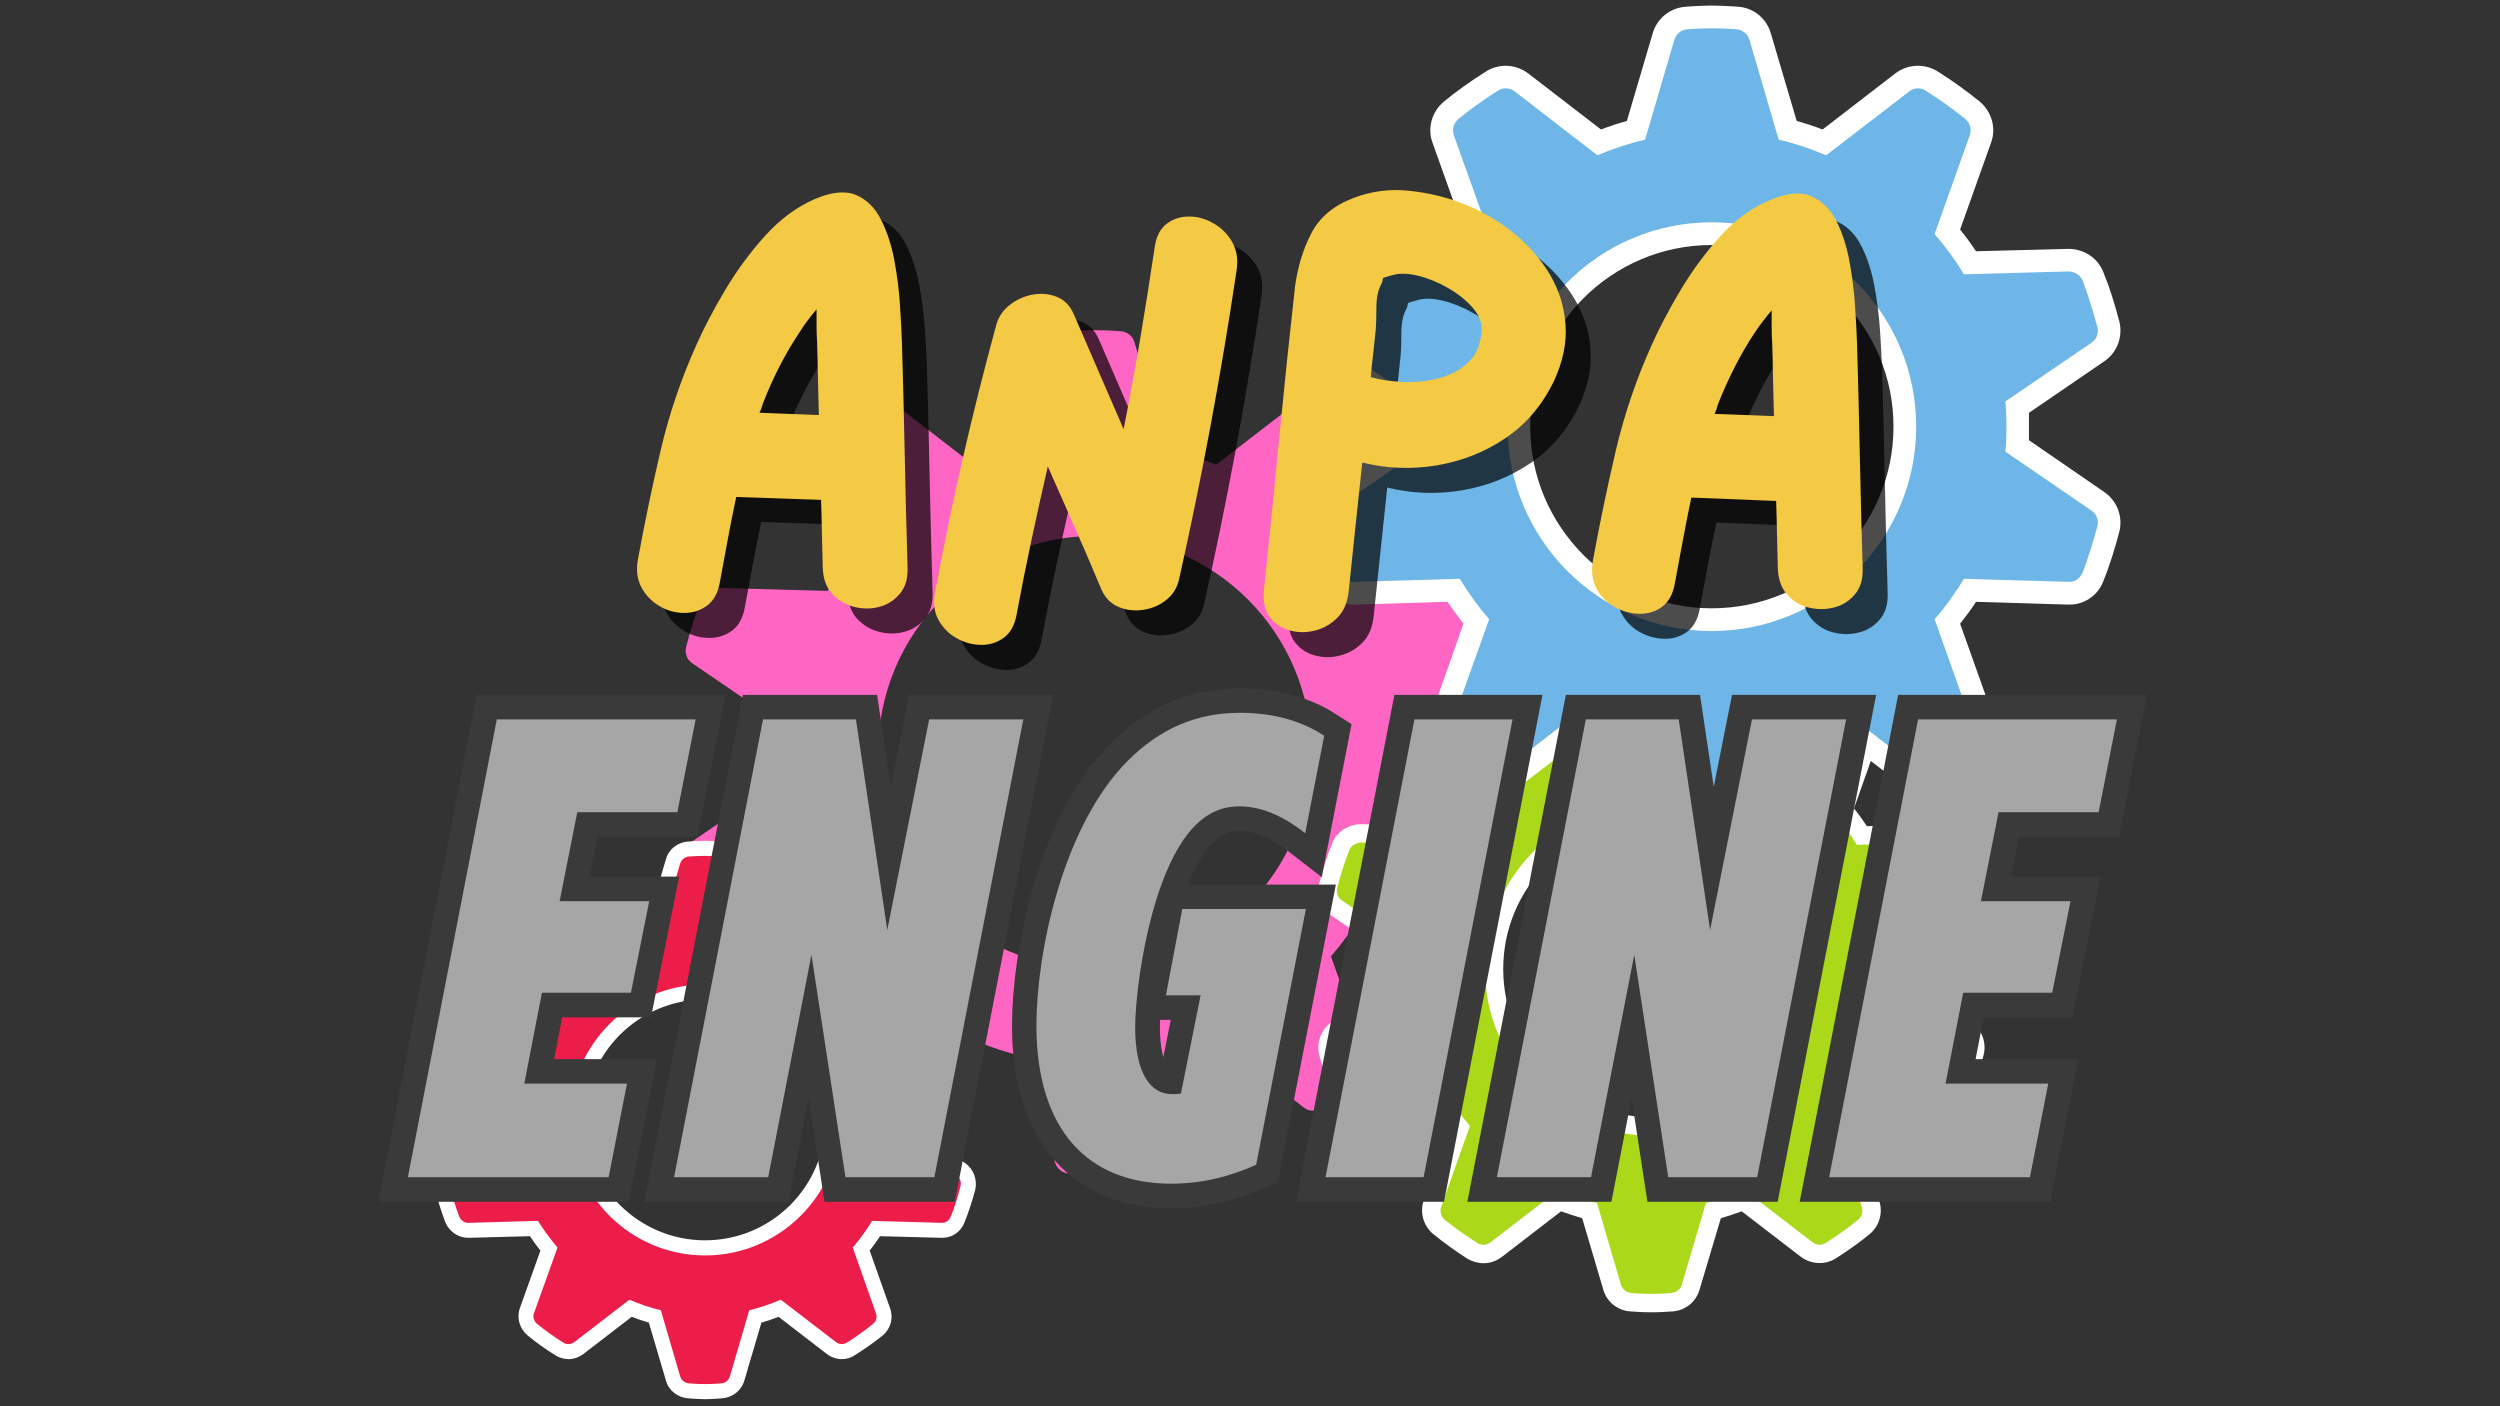 <svg xmlns="http://www.w3.org/2000/svg" xmlns:xlink="http://www.w3.org/1999/xlink" width="800" zoomAndPan="magnify" viewBox="0 0 600 337.5" height="450" preserveAspectRatio="xMidYMid meet" version="1.0"><rect x="0" y="0" width="600" height="337.5" fill="#333333" stroke="none"/><defs><g/><clipPath id="18295903a9"><path d="M 312 1.316 L 508.898 1.316 L 508.898 204 L 312 204 Z M 312 1.316 " clip-rule="nonzero"/></clipPath><clipPath id="dfc281c345"><path d="M 104.219 201 L 234.801 201 L 234.801 335.805 L 104.219 335.805 Z M 104.219 201 " clip-rule="nonzero"/></clipPath><clipPath id="0e12d095c2"><path d="M 31 104 L 575 104 L 575 337 L 31 337 Z M 31 104 " clip-rule="nonzero"/></clipPath></defs><path fill="#ff66c4" d="M 262.73 232.539 C 234.059 232.539 210.766 209.215 210.766 180.543 C 210.766 151.898 234.059 128.621 262.73 128.621 C 291.387 128.621 314.711 151.898 314.711 180.543 C 314.711 209.215 291.387 232.539 262.73 232.539 Z M 337.402 186.941 C 337.59 184.84 337.68 182.723 337.68 180.543 C 337.68 178.422 337.59 176.305 337.402 174.172 L 359.32 159.164 C 360.59 158.344 361.145 156.723 360.773 155.238 C 359.676 150.988 358.395 147.109 356.988 143.414 C 356.43 141.945 355.117 141.172 353.508 141.078 L 326.859 141.82 C 324.668 138.281 322.207 134.836 319.426 131.605 L 328.359 106.363 C 328.824 104.957 328.453 103.332 327.215 102.328 C 324.34 99.98 321.203 97.676 317.141 95.109 C 315.855 94.246 314.172 94.352 312.934 95.297 L 291.852 111.543 C 287.832 109.84 283.766 108.496 279.703 107.57 L 272.266 82.113 C 271.852 80.676 270.488 79.594 268.977 79.5 L 267.738 79.406 C 264.414 79.191 261.031 79.191 257.691 79.406 L 256.516 79.5 C 254.957 79.594 253.688 80.676 253.223 82.113 L 245.742 107.57 C 241.723 108.496 237.613 109.84 233.594 111.543 L 212.559 95.297 C 211.32 94.352 209.59 94.246 208.305 95.109 C 204.336 97.676 201.09 99.98 198.23 102.328 C 197.086 103.332 196.621 104.957 197.16 106.363 L 206.113 131.605 C 203.281 134.836 200.777 138.281 198.629 141.82 L 172.012 141.078 C 170.637 141.125 169.047 141.945 168.457 143.414 C 167.035 147.109 165.754 150.988 164.672 155.238 C 164.301 156.723 164.855 158.344 166.125 159.164 L 188.09 174.172 C 187.855 176.305 187.766 178.422 187.766 180.543 C 187.766 182.723 187.855 184.84 188.09 186.941 L 166.125 201.934 C 164.855 202.844 164.301 204.391 164.672 205.906 C 165.754 210.156 167.035 214.004 168.457 217.699 C 169.047 219.137 170.637 220.188 172.012 220.051 L 198.629 219.324 C 200.777 222.848 203.281 226.293 206.113 229.523 L 197.16 254.75 C 196.621 256.188 197.086 257.812 198.23 258.816 C 201.195 261.164 204.473 263.547 208.305 266.02 C 209.684 266.852 211.32 266.777 212.559 265.816 L 233.594 249.57 C 237.66 251.305 241.723 252.648 245.742 253.543 L 253.223 279.031 C 253.688 280.516 254.957 281.535 256.516 281.645 L 258.156 281.754 C 259.656 281.863 261.168 281.938 262.73 281.938 C 264.277 281.938 265.82 281.863 267.383 281.754 L 268.977 281.645 C 270.488 281.535 271.852 280.516 272.266 279.031 L 279.703 253.543 C 283.766 252.648 287.832 251.305 291.852 249.57 L 312.934 265.816 C 314.172 266.762 315.855 266.852 317.141 266.02 C 321.02 263.547 324.34 261.164 327.215 258.816 C 328.453 257.812 328.824 256.188 328.359 254.75 L 319.426 229.523 C 322.207 226.293 324.711 222.848 326.859 219.324 L 353.508 220.051 C 355.117 220.141 356.43 219.137 356.988 217.699 C 358.441 214.004 359.676 210.156 360.773 205.906 C 361.145 204.391 360.59 202.844 359.32 201.934 L 337.402 186.941 " fill-opacity="1" fill-rule="nonzero"/><path fill="#ffffff" d="M 396.387 197.051 C 376.758 197.051 360.773 212.938 360.773 232.57 C 360.773 252.199 376.758 268.121 396.387 268.121 C 415.926 268.121 431.891 252.199 431.891 232.57 C 431.891 212.938 415.926 197.051 396.387 197.051 Z M 396.387 314.953 C 395.012 314.953 393.637 314.895 392.555 314.816 L 391.27 314.738 C 388.211 314.523 385.613 312.449 384.793 309.531 L 379.723 292.371 C 378.039 291.879 376.387 291.336 374.652 290.719 L 360.465 301.645 C 359.227 302.605 357.668 303.176 356.027 303.176 C 354.652 303.176 353.293 302.742 352.102 302.047 C 349.133 300.133 346.492 298.215 343.973 296.176 C 341.605 294.211 340.695 290.949 341.699 288.09 L 347.805 271.133 C 346.629 269.742 345.625 268.305 344.621 266.852 L 326.816 267.379 C 326.629 267.379 326.535 267.379 326.352 267.379 C 323.523 267.379 320.785 265.477 319.734 262.742 C 318.59 259.773 317.539 256.637 316.629 253.203 C 315.855 250.238 317.047 247.129 319.504 245.367 L 334.344 235.211 C 334.297 234.363 334.297 233.449 334.297 232.57 C 334.297 231.688 334.297 230.809 334.391 229.91 L 319.598 219.785 C 317.047 218.117 315.855 214.996 316.629 212.027 C 317.539 208.488 318.547 205.352 319.734 202.352 C 320.742 199.77 323.43 197.945 326.352 197.809 C 326.445 197.809 326.629 197.809 326.629 197.809 L 344.621 198.285 C 345.625 196.848 346.707 195.379 347.805 194.035 L 341.699 177.031 C 340.695 174.172 341.605 170.941 343.973 168.996 C 346.352 167.031 348.902 165.16 352.102 163.137 C 353.293 162.379 354.652 161.992 356.027 161.992 C 357.668 161.992 359.227 162.52 360.465 163.523 L 374.652 174.453 C 376.387 173.785 378.07 173.246 379.723 172.766 L 384.793 155.625 C 385.645 152.672 388.258 150.617 391.27 150.445 L 392.137 150.371 C 393.559 150.262 394.918 150.23 396.387 150.23 C 397.746 150.23 399.215 150.262 400.59 150.371 L 401.441 150.445 C 404.469 150.617 407.066 152.672 407.887 155.625 L 413.004 172.781 C 414.641 173.246 416.324 173.785 418.012 174.453 L 432.262 163.477 C 433.453 162.52 435.043 161.992 436.652 161.992 C 438.059 161.992 439.434 162.379 440.562 163.137 C 443.855 165.207 446.406 167.062 448.785 168.996 C 451.074 170.941 452.031 174.172 450.98 177.031 L 444.953 194.035 C 446.051 195.379 447.102 196.848 448.059 198.285 C 448.059 198.285 466.082 197.809 466.129 197.809 C 466.223 197.809 466.266 197.809 466.312 197.809 C 469.375 197.945 471.926 199.691 472.977 202.414 C 474.121 205.352 475.125 208.488 476.082 211.98 C 476.809 214.996 475.617 218.117 473.07 219.801 L 458.324 229.91 C 458.367 230.809 458.367 231.688 458.367 232.57 C 458.367 233.449 458.367 234.363 458.324 235.211 L 473.16 245.367 C 475.617 247.082 476.809 250.191 476.082 253.129 C 475.172 256.668 474.121 259.82 472.977 262.789 C 471.879 265.539 469.234 267.379 466.312 267.379 C 466.223 267.379 466.051 267.379 465.941 267.379 L 448.059 266.852 C 447.102 268.305 446.051 269.742 444.953 271.133 L 450.98 288.137 C 451.984 290.949 451.074 294.211 448.785 296.129 C 446.375 298.137 443.668 300.039 440.562 302.047 C 439.434 302.742 438.105 303.129 436.652 303.129 C 435.09 303.129 433.547 302.605 432.262 301.676 L 418.012 290.719 C 416.371 291.336 414.641 291.879 413.004 292.371 L 407.887 309.547 C 407.066 312.406 404.516 314.523 401.441 314.738 L 400.129 314.816 C 399.031 314.895 397.699 314.953 396.387 314.953 " fill-opacity="1" fill-rule="nonzero"/><path fill="#abd91a" d="M 396.387 272.555 C 374.281 272.555 356.398 254.625 356.398 232.57 C 356.398 210.512 374.281 192.598 396.387 192.598 C 418.383 192.598 436.328 210.512 436.328 232.57 C 436.328 254.625 418.383 272.555 396.387 272.555 Z M 453.809 237.469 C 453.902 235.848 453.996 234.223 453.996 232.57 C 453.996 230.914 453.902 229.293 453.809 227.684 L 470.656 216.109 C 471.617 215.473 472.062 214.254 471.801 213.125 C 470.875 209.816 469.961 206.848 468.879 204.004 C 468.414 202.891 467.363 202.273 466.129 202.211 L 445.633 202.754 C 444.039 200.047 442.078 197.422 439.93 194.945 L 446.824 175.535 C 447.195 174.406 446.867 173.184 445.91 172.379 C 443.762 170.617 441.305 168.84 438.199 166.848 C 437.191 166.211 435.91 166.273 434.996 166.984 L 418.754 179.477 C 415.645 178.176 412.539 177.141 409.434 176.461 L 403.637 156.848 C 403.328 155.719 402.32 154.914 401.133 154.867 L 400.219 154.773 C 397.652 154.621 395.012 154.621 392.461 154.773 L 391.547 154.867 C 390.359 154.914 389.355 155.719 389.027 156.848 L 383.277 176.461 C 380.172 177.141 377.035 178.176 373.926 179.477 L 357.758 166.984 C 356.754 166.273 355.473 166.211 354.516 166.848 C 351.422 168.84 348.949 170.617 346.754 172.379 C 345.859 173.184 345.488 174.406 345.902 175.535 L 352.781 194.945 C 350.633 197.422 348.719 200.047 347.031 202.754 L 326.535 202.211 C 325.531 202.258 324.266 202.891 323.848 204.004 C 322.703 206.848 321.793 209.816 320.926 213.125 C 320.648 214.254 321.066 215.473 322.07 216.109 L 338.949 227.684 C 338.777 229.293 338.73 230.914 338.73 232.57 C 338.73 234.223 338.777 235.848 338.949 237.469 L 322.07 249.016 C 321.066 249.711 320.648 250.918 320.926 252.062 C 321.793 255.336 322.703 258.305 323.848 261.164 C 324.266 262.262 325.531 263.051 326.535 262.926 L 347.031 262.371 C 348.719 265.09 350.633 267.719 352.781 270.223 L 345.902 289.621 C 345.488 290.766 345.859 292 346.754 292.758 C 348.996 294.582 351.562 296.406 354.516 298.293 C 355.473 298.941 356.754 298.895 357.758 298.137 L 373.957 285.648 C 377.066 286.945 380.172 287.996 383.277 288.711 L 389.027 308.324 C 389.355 309.406 390.359 310.242 391.547 310.301 L 392.816 310.426 C 394.008 310.441 395.148 310.551 396.387 310.551 C 397.516 310.551 398.75 310.441 399.848 310.426 L 401.133 310.301 C 402.32 310.242 403.328 309.406 403.637 308.324 L 409.434 288.711 C 412.492 287.996 415.645 286.945 418.754 285.648 L 434.996 298.137 C 435.91 298.863 437.191 298.941 438.199 298.293 C 441.164 296.406 443.715 294.582 445.91 292.758 C 446.867 292 447.195 290.766 446.824 289.621 L 439.93 270.223 C 442.078 267.719 444.039 265.09 445.633 262.371 L 466.129 262.926 C 467.363 263.004 468.414 262.262 468.879 261.164 C 469.961 258.305 470.965 255.336 471.801 252.062 C 472.062 250.918 471.617 249.711 470.656 249.016 L 453.809 237.469 " fill-opacity="1" fill-rule="nonzero"/><g clip-path="url(#18295903a9)"><path fill="#ffffff" d="M 410.809 58.801 C 386.805 58.801 367.25 78.355 367.25 102.391 C 367.25 126.426 386.805 145.996 410.809 145.996 C 434.906 145.996 454.441 126.426 454.441 102.391 C 454.441 78.355 434.906 58.801 410.809 58.801 Z M 410.809 203.465 C 409.168 203.465 407.562 203.387 406.156 203.277 L 404.688 203.188 C 400.855 202.938 397.652 200.387 396.648 196.801 L 390.449 175.75 C 388.395 175.18 386.34 174.527 384.238 173.727 L 366.801 187.141 C 365.332 188.301 363.324 189.012 361.359 189.012 C 359.676 189.012 357.992 188.516 356.586 187.605 C 352.922 185.27 349.629 182.938 346.539 180.418 C 343.664 178.023 342.52 174.035 343.879 170.523 L 351.238 149.688 C 349.906 147.957 348.641 146.242 347.402 144.434 L 325.531 145.098 C 325.348 145.098 325.176 145.098 324.992 145.098 C 321.512 145.098 318.145 142.75 316.859 139.395 C 315.391 135.746 314.172 131.914 313.027 127.633 C 312.117 124.062 313.539 120.227 316.582 118.094 L 334.758 105.652 C 334.715 104.617 334.715 103.488 334.715 102.391 C 334.715 101.309 334.715 100.227 334.758 99.082 L 316.629 86.703 C 313.582 84.633 312.117 80.797 313.027 77.148 C 314.172 72.867 315.391 68.988 316.859 65.309 C 318.098 62.156 321.344 59.867 324.992 59.73 C 325.082 59.73 325.348 59.73 325.348 59.73 L 347.402 60.301 C 348.641 58.555 349.906 56.793 351.238 55.078 L 343.785 34.195 C 342.52 30.734 343.664 26.762 346.539 24.379 C 349.461 21.969 352.645 19.68 356.586 17.191 C 357.992 16.281 359.676 15.785 361.359 15.785 C 363.324 15.785 365.258 16.48 366.801 17.641 L 384.238 31.074 C 386.34 30.27 388.441 29.59 390.449 29.031 L 396.648 7.996 C 397.699 4.363 400.898 1.812 404.688 1.613 L 405.691 1.535 C 407.332 1.441 409.125 1.332 410.809 1.332 C 412.539 1.332 414.27 1.441 416.016 1.535 L 417.113 1.613 C 420.762 1.812 423.945 4.363 424.996 7.996 L 431.211 29.031 C 433.266 29.605 435.367 30.27 437.426 31.074 L 454.906 17.594 C 456.359 16.48 458.277 15.785 460.285 15.785 C 462.016 15.785 463.672 16.281 465.125 17.191 C 469.098 19.742 472.25 22.031 475.125 24.379 C 478 26.762 479.145 30.734 477.859 34.242 L 470.426 55.078 C 471.801 56.793 473.07 58.523 474.258 60.301 C 474.258 60.301 496.438 59.73 496.484 59.73 C 496.531 59.73 496.625 59.73 496.719 59.73 C 500.41 59.867 503.566 62.047 504.832 65.402 C 506.301 68.941 507.492 72.789 508.637 77.148 C 509.547 80.797 508.125 84.633 505.035 86.703 L 486.949 99.082 C 486.949 100.227 486.949 101.309 486.949 102.391 C 486.949 103.488 486.949 104.617 486.949 105.652 L 505.035 118.094 C 508.125 120.227 509.547 124.016 508.637 127.617 C 507.492 131.961 506.301 135.793 504.801 139.488 C 503.52 142.887 500.289 145.098 496.719 145.098 C 496.531 145.098 496.438 145.098 496.27 145.098 L 474.258 144.434 C 473.07 146.242 471.801 147.957 470.426 149.688 L 477.859 170.555 C 479.145 174.035 478 178.023 475.172 180.387 C 472.156 182.828 468.91 185.18 465.094 187.605 C 463.719 188.484 462.016 188.965 460.332 188.965 C 458.367 188.965 456.453 188.348 454.906 187.188 L 437.426 173.727 C 435.367 174.527 433.266 175.18 431.211 175.75 L 424.996 196.801 C 424.039 200.355 420.809 202.938 417.113 203.188 L 415.461 203.277 C 414.086 203.387 412.492 203.465 410.809 203.465 " fill-opacity="1" fill-rule="nonzero"/></g><path fill="#6db6e7" d="M 410.809 151.453 C 383.789 151.453 361.824 129.441 361.824 102.391 C 361.824 75.355 383.789 53.348 410.809 53.348 C 437.918 53.348 459.883 75.355 459.883 102.391 C 459.883 129.441 437.918 151.453 410.809 151.453 Z M 481.293 108.402 C 481.477 106.395 481.555 104.402 481.555 102.391 C 481.555 100.367 481.477 98.355 481.293 96.348 L 502.02 82.219 C 503.195 81.402 503.75 79.918 503.379 78.527 C 502.281 74.461 501.137 70.812 499.824 67.32 C 499.223 65.973 498 65.219 496.484 65.141 L 471.336 65.836 C 469.328 62.449 466.949 59.234 464.305 56.176 L 472.758 32.418 C 473.254 31.027 472.805 29.512 471.707 28.586 C 468.973 26.359 465.988 24.195 462.172 21.754 C 460.934 20.965 459.328 21.027 458.246 21.922 L 438.289 37.27 C 434.504 35.68 430.715 34.395 426.883 33.516 L 419.852 9.496 C 419.434 8.133 418.195 7.129 416.695 7.039 L 415.645 6.961 C 412.445 6.742 409.168 6.742 406.062 6.961 L 404.965 7.039 C 403.512 7.129 402.32 8.133 401.859 9.496 L 394.824 33.516 C 390.992 34.395 387.16 35.68 383.371 37.27 L 363.508 21.922 C 362.32 21.027 360.727 20.965 359.508 21.754 C 355.656 24.195 352.691 26.359 350 28.586 C 348.902 29.512 348.453 31.027 348.902 32.418 L 357.402 56.176 C 354.746 59.234 352.379 62.449 350.371 65.836 L 325.176 65.141 C 323.984 65.219 322.426 65.973 321.883 67.32 C 320.508 70.812 319.379 74.461 318.312 78.527 C 317.957 79.918 318.5 81.402 319.688 82.219 L 340.418 96.348 C 340.184 98.355 340.094 100.367 340.094 102.391 C 340.094 104.402 340.184 106.395 340.418 108.402 L 319.688 122.578 C 318.5 123.398 317.957 124.883 318.312 126.273 C 319.379 130.305 320.508 133.969 321.883 137.434 C 322.426 138.777 323.984 139.781 325.176 139.641 L 350.371 138.914 C 352.379 142.285 354.746 145.562 357.402 148.621 L 348.902 172.379 C 348.453 173.77 348.902 175.27 350 176.215 C 352.734 178.453 355.844 180.68 359.508 183.031 C 360.773 183.789 362.32 183.758 363.508 182.859 L 383.418 167.465 C 387.16 169.117 390.992 170.387 394.824 171.234 L 401.859 195.289 C 402.32 196.68 403.512 197.668 404.965 197.762 L 406.512 197.867 C 407.934 197.945 409.387 198.055 410.809 198.055 C 412.262 198.055 413.73 197.945 415.199 197.867 L 416.695 197.762 C 418.164 197.668 419.434 196.68 419.852 195.289 L 426.883 171.234 C 430.656 170.387 434.504 169.117 438.289 167.465 L 458.246 182.859 C 459.375 183.727 460.934 183.789 462.172 183.031 C 465.82 180.68 468.91 178.453 471.707 176.215 C 472.805 175.27 473.254 173.77 472.758 172.379 L 464.305 148.621 C 466.949 145.562 469.328 142.285 471.336 138.914 L 496.484 139.641 C 498 139.766 499.223 138.777 499.824 137.434 C 501.137 133.969 502.281 130.305 503.379 126.273 C 503.75 124.883 503.195 123.398 502.02 122.578 L 481.293 108.402 " fill-opacity="1" fill-rule="nonzero"/><g clip-path="url(#dfc281c345)"><path fill="#ffffff" d="M 169.23 239.863 C 153.266 239.863 140.297 252.863 140.297 268.785 C 140.297 284.723 153.266 297.676 169.23 297.676 C 185.168 297.676 198.121 284.723 198.121 268.785 C 198.121 252.863 185.168 239.863 169.23 239.863 Z M 169.23 335.805 C 168.133 335.805 167.035 335.73 166.125 335.668 L 165.121 335.59 C 162.664 335.418 160.469 333.719 159.832 331.355 L 155.723 317.43 C 154.348 317.043 152.941 316.578 151.609 316.035 L 140.02 324.957 C 139.012 325.727 137.73 326.191 136.418 326.191 C 135.32 326.191 134.223 325.867 133.262 325.25 C 130.789 323.719 128.656 322.172 126.602 320.488 C 124.684 318.867 123.941 316.285 124.777 313.934 L 129.707 300.133 C 128.781 299.004 127.961 297.812 127.188 296.684 L 112.629 297.07 C 112.535 297.07 112.441 297.07 112.305 297.07 C 109.984 297.07 107.789 295.555 106.879 293.348 C 105.965 290.918 105.148 288.34 104.406 285.523 C 103.77 283.145 104.777 280.609 106.785 279.188 L 118.797 270.965 C 118.75 270.223 118.75 269.512 118.75 268.785 C 118.75 268.059 118.75 267.332 118.797 266.621 L 106.785 258.352 C 104.777 256.992 103.77 254.473 104.406 252.062 C 105.148 249.23 105.965 246.652 106.926 244.223 C 107.789 242.121 109.938 240.59 112.305 240.516 C 112.352 240.516 112.535 240.516 112.582 240.516 L 127.188 240.918 C 127.961 239.711 128.828 238.566 129.707 237.422 L 124.777 223.59 C 123.941 221.285 124.684 218.656 126.602 217.082 C 128.562 215.488 130.668 213.988 133.262 212.32 C 134.223 211.703 135.32 211.379 136.418 211.379 C 137.73 211.379 139.012 211.84 140.02 212.645 L 151.609 221.504 C 152.984 221.008 154.348 220.527 155.723 220.141 L 159.832 206.184 C 160.469 203.82 162.664 202.121 165.121 201.98 L 165.816 201.934 C 166.914 201.855 168.086 201.793 169.23 201.793 C 170.375 201.793 171.52 201.855 172.617 201.934 L 173.344 201.98 C 175.801 202.121 177.949 203.82 178.629 206.23 L 182.742 220.141 C 184.117 220.527 185.43 221.008 186.852 221.531 L 198.445 212.598 C 199.402 211.84 200.734 211.379 202.016 211.379 C 203.098 211.379 204.242 211.703 205.199 212.32 C 207.859 214.004 209.961 215.535 211.832 217.082 C 213.793 218.656 214.52 221.285 213.609 223.637 L 208.723 237.422 C 209.59 238.551 210.5 239.711 211.227 240.918 C 211.227 240.918 225.926 240.516 226.02 240.516 C 226.02 240.516 226.066 240.516 226.113 240.516 C 228.617 240.637 230.672 242.059 231.492 244.254 C 232.449 246.652 233.285 249.188 234.059 252.062 C 234.645 254.473 233.688 256.992 231.676 258.352 L 219.637 266.621 C 219.684 267.332 219.684 268.059 219.684 268.785 C 219.684 269.512 219.684 270.223 219.637 270.965 L 231.676 279.188 C 233.688 280.609 234.598 283.145 234.059 285.523 C 233.332 288.367 232.449 290.918 231.492 293.348 C 230.625 295.602 228.57 297.07 226.207 297.07 C 226.02 297.07 225.926 297.07 225.789 297.07 L 211.227 296.684 C 210.5 297.812 209.59 299.004 208.723 300.133 L 213.609 313.949 C 214.473 316.285 213.793 318.867 211.879 320.488 C 209.867 322.113 207.672 323.656 205.152 325.25 C 204.289 325.867 203.191 326.191 202.016 326.191 C 200.734 326.191 199.449 325.727 198.445 324.957 L 186.852 316.035 C 185.477 316.578 184.117 317.043 182.742 317.43 L 178.629 331.387 C 177.949 333.719 175.801 335.418 173.344 335.59 L 172.293 335.668 C 171.426 335.73 170.328 335.805 169.23 335.805 " fill-opacity="1" fill-rule="nonzero"/></g><path fill="#ed1d49" d="M 169.23 301.305 C 151.301 301.305 136.727 286.684 136.727 268.785 C 136.727 250.855 151.301 236.262 169.23 236.262 C 187.129 236.262 201.738 250.855 201.738 268.785 C 201.738 286.684 187.129 301.305 169.23 301.305 Z M 215.926 272.773 C 216.02 271.43 216.066 270.129 216.066 268.785 C 216.066 267.441 216.02 266.109 215.926 264.812 L 229.668 255.383 C 230.41 254.891 230.766 253.883 230.535 252.941 C 229.852 250.254 229.082 247.855 228.168 245.523 C 227.844 244.641 227.023 244.16 226.02 244.102 L 209.312 244.562 C 207.949 242.34 206.391 240.191 204.66 238.148 L 210.223 222.43 C 210.594 221.504 210.316 220.465 209.543 219.879 C 207.766 218.395 205.801 216.957 203.281 215.352 C 202.465 214.809 201.367 214.871 200.641 215.473 L 187.395 225.629 C 184.891 224.578 182.387 223.711 179.82 223.156 L 175.168 207.203 C 174.887 206.309 174.07 205.66 173.109 205.566 L 172.43 205.52 C 170.281 205.379 168.133 205.379 166.031 205.52 L 165.305 205.566 C 164.395 205.66 163.527 206.309 163.25 207.203 L 158.598 223.156 C 156.031 223.711 153.527 224.578 151.023 225.629 L 137.824 215.473 C 137.051 214.871 136 214.809 135.18 215.352 C 132.707 216.957 130.695 218.395 128.875 219.879 C 128.148 220.465 127.82 221.504 128.148 222.43 L 133.805 238.148 C 132.074 240.191 130.527 242.34 129.105 244.562 L 112.441 244.102 C 111.625 244.117 110.617 244.641 110.246 245.523 C 109.336 247.855 108.609 250.254 107.883 252.941 C 107.652 253.883 108.066 254.891 108.793 255.383 L 122.582 264.812 C 122.398 266.109 122.352 267.441 122.352 268.785 C 122.352 270.129 122.398 271.43 122.582 272.773 L 108.793 282.141 C 108.066 282.711 107.652 283.684 107.883 284.613 C 108.609 287.273 109.336 289.699 110.246 292.016 C 110.617 292.93 111.625 293.578 112.441 293.484 L 129.105 293.008 C 130.527 295.246 132.074 297.379 133.805 299.422 L 128.148 315.172 C 127.82 316.082 128.148 317.102 128.875 317.707 C 130.695 319.207 132.754 320.688 135.18 322.219 C 136 322.762 137.051 322.699 137.824 322.113 L 151.07 311.926 C 153.527 312.992 156.031 313.859 158.598 314.461 L 163.25 330.352 C 163.527 331.277 164.395 331.941 165.305 332.004 L 166.355 332.082 C 167.316 332.145 168.227 332.176 169.23 332.176 C 170.191 332.176 171.148 332.145 172.059 332.082 L 173.109 332.004 C 174.07 331.941 174.887 331.277 175.168 330.352 L 179.82 314.461 C 182.387 313.859 184.891 312.992 187.395 311.926 L 200.641 322.113 C 201.367 322.699 202.371 322.715 203.281 322.219 C 205.664 320.688 207.719 319.207 209.543 317.707 C 210.316 317.102 210.594 316.082 210.223 315.172 L 204.66 299.422 C 206.391 297.379 207.949 295.246 209.312 293.008 L 226.02 293.484 C 226.934 293.547 227.844 292.93 228.168 292.016 C 229.129 289.699 229.852 287.273 230.535 284.613 C 230.766 283.684 230.41 282.711 229.668 282.141 L 215.926 272.773 " fill-opacity="1" fill-rule="nonzero"/><g fill="#000000" fill-opacity="0.702"><g transform="translate(152.162, 147.541)"><g><path d="M 70.297 -59.578 C 70.566 -50.535 70.789 -41.488 70.969 -32.438 C 71.156 -23.383 71.383 -14.336 71.656 -5.297 C 71.75 -2.672 71.113 -0.566 69.75 1.016 C 68.395 2.598 66.723 3.641 64.734 4.141 C 62.742 4.641 60.727 4.613 58.688 4.062 C 56.656 3.52 54.938 2.477 53.531 0.938 C 52.133 -0.594 51.391 -2.672 51.297 -5.297 C 51.211 -8.004 51.145 -10.711 51.094 -13.422 C 51.051 -16.141 50.984 -18.859 50.891 -21.578 L 30.531 -22.266 C 29.812 -18.91 29.133 -15.516 28.5 -12.078 C 27.863 -8.641 27.227 -5.203 26.594 -1.766 C 26.145 0.766 25.129 2.617 23.547 3.797 C 21.961 4.973 20.129 5.562 18.047 5.562 C 15.961 5.562 13.992 5.02 12.141 3.938 C 10.285 2.852 8.836 1.363 7.797 -0.531 C 6.766 -2.438 6.473 -4.656 6.922 -7.188 C 8.547 -16.062 10.375 -24.836 12.406 -33.516 C 14.445 -42.203 17.32 -50.664 21.031 -58.906 C 22.844 -62.977 25.148 -67.363 27.953 -72.062 C 30.766 -76.77 33.957 -81.094 37.531 -85.031 C 41.102 -88.969 45.062 -91.883 49.406 -93.781 C 53.477 -95.5 56.781 -95.816 59.312 -94.734 C 61.844 -93.648 63.832 -91.68 65.281 -88.828 C 66.727 -85.973 67.789 -82.738 68.469 -79.125 C 69.145 -75.508 69.598 -71.938 69.828 -68.406 C 70.055 -64.875 70.211 -61.93 70.297 -59.578 Z M 36.922 -44.656 C 36.828 -44.289 36.711 -43.926 36.578 -43.562 C 36.441 -43.195 36.281 -42.836 36.094 -42.484 C 38.539 -42.391 40.941 -42.297 43.297 -42.203 C 45.648 -42.117 48.004 -42.031 50.359 -41.938 C 50.266 -44.832 50.191 -47.75 50.141 -50.688 C 50.098 -53.633 50.031 -56.598 49.938 -59.578 C 49.852 -60.754 49.812 -62 49.812 -63.312 C 49.812 -64.625 49.812 -65.957 49.812 -67.312 C 48.27 -65.508 46.957 -63.75 45.875 -62.031 C 44.062 -59.312 42.41 -56.504 40.922 -53.609 C 39.43 -50.711 38.098 -47.727 36.922 -44.656 Z M 36.922 -44.656 "/></g></g></g><g fill="#000000" fill-opacity="0.702"><g transform="translate(223.412, 147.541)"><g><path d="M 59.719 -82.25 C 60.082 -84.781 61.031 -86.633 62.562 -87.812 C 64.102 -88.988 65.891 -89.578 67.922 -89.578 C 69.961 -89.578 71.93 -89.031 73.828 -87.938 C 75.734 -86.852 77.227 -85.359 78.312 -83.453 C 79.395 -81.555 79.754 -79.344 79.391 -76.812 C 75.68 -51.844 71.066 -27.051 65.547 -2.438 C 65.098 -0.445 64.082 1.176 62.5 2.438 C 60.914 3.707 59.082 4.5 57 4.812 C 54.914 5.133 52.945 4.91 51.094 4.141 C 49.238 3.367 47.859 1.988 46.953 0 C 44.879 -4.977 42.754 -9.93 40.578 -14.859 C 38.41 -19.797 36.238 -24.707 34.062 -29.594 C 32.707 -23.707 31.395 -17.801 30.125 -11.875 C 28.863 -5.945 27.688 -0.047 26.594 5.828 C 26.145 8.453 25.102 10.352 23.469 11.531 C 21.844 12.707 20.008 13.273 17.969 13.234 C 15.938 13.191 13.992 12.648 12.141 11.609 C 10.285 10.566 8.836 9.094 7.797 7.188 C 6.766 5.289 6.52 3.031 7.062 0.406 C 11.039 -21.125 15.926 -42.477 21.719 -63.656 C 22.258 -65.551 23.344 -67.129 24.969 -68.391 C 26.602 -69.66 28.438 -70.477 30.469 -70.844 C 32.5 -71.207 34.422 -71.023 36.234 -70.297 C 38.047 -69.578 39.406 -68.176 40.312 -66.094 L 52.25 -38.547 C 53.695 -45.785 55.031 -53.047 56.25 -60.328 C 57.477 -67.609 58.633 -74.914 59.719 -82.25 Z M 59.719 -82.25 "/></g></g></g><g fill="#000000" fill-opacity="0.702"><g transform="translate(302.533, 147.541)"><g><path d="M 54.828 -92.562 C 59.172 -90.844 63.129 -88.535 66.703 -85.641 C 70.273 -82.742 73.172 -79.441 75.391 -75.734 C 77.609 -72.023 78.875 -68 79.188 -63.656 C 79.508 -59.312 78.582 -54.785 76.406 -50.078 C 73.602 -44.285 69.711 -39.711 64.734 -36.359 C 59.754 -33.016 54.254 -30.844 48.234 -29.844 C 42.223 -28.852 36.281 -29.082 30.406 -30.531 C 29.863 -25.375 29.316 -20.219 28.766 -15.062 C 28.223 -9.906 27.68 -4.75 27.141 0.406 C 26.867 3.031 25.988 5.109 24.5 6.641 C 23.008 8.18 21.223 9.223 19.141 9.766 C 17.055 10.316 15.02 10.316 13.031 9.766 C 11.039 9.223 9.457 8.18 8.281 6.641 C 7.102 5.109 6.602 3.031 6.781 0.406 C 8.051 -11.719 9.273 -23.883 10.453 -36.094 C 11.629 -48.312 12.895 -60.484 14.25 -72.609 C 14.883 -77.398 16.195 -81.719 18.188 -85.562 C 20.176 -89.414 23.566 -92.242 28.359 -94.047 C 32.617 -95.68 37.078 -96.25 41.734 -95.75 C 46.391 -95.25 50.754 -94.188 54.828 -92.562 Z M 32.438 -51.031 C 34.695 -50.395 37.273 -50.008 40.172 -49.875 C 43.066 -49.738 45.914 -50.031 48.719 -50.75 C 51.531 -51.477 53.883 -52.723 55.781 -54.484 C 57.676 -56.254 58.758 -58.723 59.031 -61.891 C 59.219 -63.879 58.539 -65.773 57 -67.578 C 55.457 -69.391 53.461 -71 51.016 -72.406 C 48.578 -73.812 46.133 -74.805 43.688 -75.391 C 41.25 -75.984 39.172 -76.004 37.453 -75.453 C 36.461 -75.18 35.852 -75 35.625 -74.906 C 35.395 -74.82 35.281 -74.617 35.281 -74.297 C 35.281 -73.984 35.055 -73.422 34.609 -72.609 C 34.066 -71.336 33.797 -69.707 33.797 -67.719 C 33.797 -65.727 33.75 -64.008 33.656 -62.562 C 33.477 -60.664 33.273 -58.742 33.047 -56.797 C 32.816 -54.848 32.613 -52.926 32.438 -51.031 Z M 32.438 -51.031 "/></g></g></g><g fill="#000000" fill-opacity="0.702"><g transform="translate(381.383, 147.541)"><g><path d="M 70.297 -59.312 C 70.566 -50.352 70.789 -41.348 70.969 -32.297 C 71.156 -23.254 71.383 -14.207 71.656 -5.156 C 71.75 -2.531 71.113 -0.426 69.75 1.156 C 68.395 2.738 66.723 3.773 64.734 4.266 C 62.742 4.766 60.727 4.766 58.688 4.266 C 56.656 3.773 54.938 2.738 53.531 1.156 C 52.133 -0.426 51.391 -2.531 51.297 -5.156 C 51.211 -7.875 51.145 -10.566 51.094 -13.234 C 51.051 -15.898 50.984 -18.594 50.891 -21.312 L 30.531 -22.125 C 29.812 -18.688 29.133 -15.27 28.5 -11.875 C 27.863 -8.477 27.227 -5.062 26.594 -1.625 C 26.145 1 25.129 2.895 23.547 4.062 C 21.961 5.238 20.129 5.805 18.047 5.766 C 15.961 5.723 13.992 5.18 12.141 4.141 C 10.285 3.098 8.836 1.629 7.797 -0.266 C 6.766 -2.172 6.473 -4.438 6.922 -7.062 C 8.547 -15.926 10.375 -24.703 12.406 -33.391 C 14.445 -42.078 17.32 -50.535 21.031 -58.766 C 22.844 -62.836 25.148 -67.223 27.953 -71.922 C 30.766 -76.629 33.957 -80.953 37.531 -84.891 C 41.102 -88.828 45.062 -91.703 49.406 -93.516 C 53.477 -95.234 56.781 -95.547 59.312 -94.453 C 61.844 -93.367 63.832 -91.426 65.281 -88.625 C 66.727 -85.82 67.789 -82.586 68.469 -78.922 C 69.145 -75.254 69.598 -71.656 69.828 -68.125 C 70.055 -64.602 70.211 -61.664 70.297 -59.312 Z M 36.094 -42.203 C 38.539 -42.117 40.941 -42.031 43.297 -41.938 C 45.648 -41.844 48.004 -41.754 50.359 -41.672 C 50.266 -44.648 50.191 -47.609 50.141 -50.547 C 50.098 -53.492 50.031 -56.414 49.938 -59.312 C 49.852 -60.488 49.812 -61.734 49.812 -63.047 C 49.812 -64.359 49.812 -65.691 49.812 -67.047 C 48.27 -65.234 46.957 -63.516 45.875 -61.891 C 44.062 -59.172 42.41 -56.344 40.922 -53.406 C 39.43 -50.469 38.098 -47.504 36.922 -44.516 C 36.828 -44.148 36.711 -43.766 36.578 -43.359 C 36.441 -42.953 36.281 -42.566 36.094 -42.203 Z M 36.094 -42.203 "/></g></g></g><g fill="#f4ca44" fill-opacity="1"><g transform="translate(146.164, 141.543)"><g><path d="M 70.297 -59.578 C 70.566 -50.535 70.789 -41.488 70.969 -32.438 C 71.156 -23.383 71.383 -14.336 71.656 -5.297 C 71.75 -2.672 71.113 -0.566 69.75 1.016 C 68.395 2.598 66.723 3.641 64.734 4.141 C 62.742 4.641 60.727 4.613 58.688 4.062 C 56.656 3.52 54.938 2.477 53.531 0.938 C 52.133 -0.594 51.391 -2.672 51.297 -5.297 C 51.211 -8.004 51.145 -10.711 51.094 -13.422 C 51.051 -16.141 50.984 -18.859 50.891 -21.578 L 30.531 -22.266 C 29.812 -18.91 29.133 -15.516 28.5 -12.078 C 27.863 -8.641 27.227 -5.203 26.594 -1.766 C 26.145 0.766 25.129 2.617 23.547 3.797 C 21.961 4.973 20.129 5.562 18.047 5.562 C 15.961 5.562 13.992 5.02 12.141 3.938 C 10.285 2.852 8.836 1.363 7.797 -0.531 C 6.766 -2.438 6.473 -4.656 6.922 -7.188 C 8.547 -16.062 10.375 -24.836 12.406 -33.516 C 14.445 -42.203 17.32 -50.664 21.031 -58.906 C 22.844 -62.977 25.148 -67.363 27.953 -72.062 C 30.766 -76.77 33.957 -81.094 37.531 -85.031 C 41.102 -88.969 45.062 -91.883 49.406 -93.781 C 53.477 -95.5 56.781 -95.816 59.312 -94.734 C 61.844 -93.648 63.832 -91.68 65.281 -88.828 C 66.727 -85.973 67.789 -82.738 68.469 -79.125 C 69.145 -75.508 69.598 -71.938 69.828 -68.406 C 70.055 -64.875 70.211 -61.93 70.297 -59.578 Z M 36.922 -44.656 C 36.828 -44.289 36.711 -43.926 36.578 -43.562 C 36.441 -43.195 36.281 -42.836 36.094 -42.484 C 38.539 -42.391 40.941 -42.297 43.297 -42.203 C 45.648 -42.117 48.004 -42.031 50.359 -41.938 C 50.266 -44.832 50.191 -47.75 50.141 -50.688 C 50.098 -53.633 50.031 -56.598 49.938 -59.578 C 49.852 -60.754 49.812 -62 49.812 -63.312 C 49.812 -64.625 49.812 -65.957 49.812 -67.312 C 48.27 -65.508 46.957 -63.75 45.875 -62.031 C 44.062 -59.312 42.41 -56.504 40.922 -53.609 C 39.43 -50.711 38.098 -47.727 36.922 -44.656 Z M 36.922 -44.656 "/></g></g></g><g fill="#f4ca44" fill-opacity="1"><g transform="translate(217.414, 141.543)"><g><path d="M 59.719 -82.25 C 60.082 -84.781 61.031 -86.633 62.562 -87.812 C 64.102 -88.988 65.891 -89.578 67.922 -89.578 C 69.961 -89.578 71.93 -89.031 73.828 -87.938 C 75.734 -86.852 77.227 -85.359 78.312 -83.453 C 79.395 -81.555 79.754 -79.344 79.391 -76.812 C 75.68 -51.844 71.066 -27.051 65.547 -2.438 C 65.098 -0.445 64.082 1.176 62.5 2.438 C 60.914 3.707 59.082 4.5 57 4.812 C 54.914 5.133 52.945 4.91 51.094 4.141 C 49.238 3.367 47.859 1.988 46.953 0 C 44.879 -4.977 42.754 -9.93 40.578 -14.859 C 38.41 -19.797 36.238 -24.707 34.062 -29.594 C 32.707 -23.707 31.395 -17.801 30.125 -11.875 C 28.863 -5.945 27.688 -0.047 26.594 5.828 C 26.145 8.453 25.102 10.352 23.469 11.531 C 21.844 12.707 20.008 13.273 17.969 13.234 C 15.938 13.191 13.992 12.648 12.141 11.609 C 10.285 10.566 8.836 9.094 7.797 7.188 C 6.766 5.289 6.52 3.031 7.062 0.406 C 11.039 -21.125 15.926 -42.477 21.719 -63.656 C 22.258 -65.551 23.344 -67.129 24.969 -68.391 C 26.602 -69.66 28.438 -70.477 30.469 -70.844 C 32.5 -71.207 34.422 -71.023 36.234 -70.297 C 38.047 -69.578 39.406 -68.176 40.312 -66.094 L 52.25 -38.547 C 53.695 -45.785 55.031 -53.047 56.25 -60.328 C 57.477 -67.609 58.633 -74.914 59.719 -82.25 Z M 59.719 -82.25 "/></g></g></g><g fill="#f4ca44" fill-opacity="1"><g transform="translate(296.536, 141.543)"><g><path d="M 54.828 -92.562 C 59.172 -90.844 63.129 -88.535 66.703 -85.641 C 70.273 -82.742 73.172 -79.441 75.391 -75.734 C 77.609 -72.023 78.875 -68 79.188 -63.656 C 79.508 -59.312 78.582 -54.785 76.406 -50.078 C 73.602 -44.285 69.711 -39.711 64.734 -36.359 C 59.754 -33.016 54.254 -30.844 48.234 -29.844 C 42.223 -28.852 36.281 -29.082 30.406 -30.531 C 29.863 -25.375 29.316 -20.219 28.766 -15.062 C 28.223 -9.906 27.68 -4.75 27.141 0.406 C 26.867 3.031 25.988 5.109 24.5 6.641 C 23.008 8.18 21.223 9.223 19.141 9.766 C 17.055 10.316 15.02 10.316 13.031 9.766 C 11.039 9.223 9.457 8.18 8.281 6.641 C 7.102 5.109 6.602 3.031 6.781 0.406 C 8.051 -11.719 9.273 -23.883 10.453 -36.094 C 11.629 -48.312 12.895 -60.484 14.25 -72.609 C 14.883 -77.398 16.195 -81.719 18.188 -85.562 C 20.176 -89.414 23.566 -92.242 28.359 -94.047 C 32.617 -95.68 37.078 -96.25 41.734 -95.75 C 46.391 -95.25 50.754 -94.188 54.828 -92.562 Z M 32.438 -51.031 C 34.695 -50.395 37.273 -50.008 40.172 -49.875 C 43.066 -49.738 45.914 -50.031 48.719 -50.75 C 51.531 -51.477 53.883 -52.723 55.781 -54.484 C 57.676 -56.254 58.758 -58.723 59.031 -61.891 C 59.219 -63.879 58.539 -65.773 57 -67.578 C 55.457 -69.391 53.461 -71 51.016 -72.406 C 48.578 -73.812 46.133 -74.805 43.688 -75.391 C 41.25 -75.984 39.172 -76.004 37.453 -75.453 C 36.461 -75.18 35.852 -75 35.625 -74.906 C 35.395 -74.82 35.281 -74.617 35.281 -74.297 C 35.281 -73.984 35.055 -73.422 34.609 -72.609 C 34.066 -71.336 33.797 -69.707 33.797 -67.719 C 33.797 -65.727 33.75 -64.008 33.656 -62.562 C 33.477 -60.664 33.273 -58.742 33.047 -56.797 C 32.816 -54.848 32.613 -52.926 32.438 -51.031 Z M 32.438 -51.031 "/></g></g></g><g fill="#f4ca44" fill-opacity="1"><g transform="translate(375.386, 141.543)"><g><path d="M 70.297 -59.312 C 70.566 -50.352 70.789 -41.348 70.969 -32.297 C 71.156 -23.254 71.383 -14.207 71.656 -5.156 C 71.75 -2.531 71.113 -0.426 69.75 1.156 C 68.395 2.738 66.723 3.773 64.734 4.266 C 62.742 4.766 60.727 4.766 58.688 4.266 C 56.656 3.773 54.938 2.738 53.531 1.156 C 52.133 -0.426 51.391 -2.531 51.297 -5.156 C 51.211 -7.875 51.145 -10.566 51.094 -13.234 C 51.051 -15.898 50.984 -18.594 50.891 -21.312 L 30.531 -22.125 C 29.812 -18.688 29.133 -15.27 28.5 -11.875 C 27.863 -8.477 27.227 -5.062 26.594 -1.625 C 26.145 1 25.129 2.895 23.547 4.062 C 21.961 5.238 20.129 5.805 18.047 5.766 C 15.961 5.723 13.992 5.18 12.141 4.141 C 10.285 3.098 8.836 1.629 7.797 -0.266 C 6.766 -2.172 6.473 -4.438 6.922 -7.062 C 8.547 -15.926 10.375 -24.703 12.406 -33.391 C 14.445 -42.078 17.32 -50.535 21.031 -58.766 C 22.844 -62.836 25.148 -67.223 27.953 -71.922 C 30.766 -76.629 33.957 -80.953 37.531 -84.891 C 41.102 -88.828 45.062 -91.703 49.406 -93.516 C 53.477 -95.234 56.781 -95.547 59.312 -94.453 C 61.844 -93.367 63.832 -91.426 65.281 -88.625 C 66.727 -85.82 67.789 -82.586 68.469 -78.922 C 69.145 -75.254 69.598 -71.656 69.828 -68.125 C 70.055 -64.602 70.211 -61.664 70.297 -59.312 Z M 36.094 -42.203 C 38.539 -42.117 40.941 -42.031 43.297 -41.938 C 45.648 -41.844 48.004 -41.754 50.359 -41.672 C 50.266 -44.648 50.191 -47.609 50.141 -50.547 C 50.098 -53.492 50.031 -56.414 49.938 -59.312 C 49.852 -60.488 49.812 -61.734 49.812 -63.047 C 49.812 -64.359 49.812 -65.691 49.812 -67.047 C 48.27 -65.234 46.957 -63.516 45.875 -61.891 C 44.062 -59.172 42.41 -56.344 40.922 -53.406 C 39.43 -50.469 38.098 -47.504 36.922 -44.516 C 36.828 -44.148 36.711 -43.766 36.578 -43.359 C 36.441 -42.953 36.281 -42.566 36.094 -42.203 Z M 36.094 -42.203 "/></g></g></g><g clip-path="url(#0e12d095c2)"><path stroke-linecap="butt" transform="matrix(0.749, 0, 0, 0.749, 69.026, 164.2)" fill="none" stroke-linejoin="miter" d="M 38.559 157.998 L 102.889 157.998 L 108.773 128.011 L 75.87 128.011 L 81.498 98.895 L 109.998 98.895 L 115.887 69.518 L 87.178 69.518 L 92.806 41.018 L 124.89 41.018 L 130.779 11.281 L 67.065 11.281 Z M 123.873 157.998 L 154.017 157.998 L 167.881 86.716 L 178.783 157.998 L 207.288 157.998 L 235.789 11.281 L 205.598 11.281 L 192.188 78.782 L 182.11 11.281 L 152.379 11.281 Z M 283.166 160.1 C 292.993 160.1 301.996 157.795 310.389 154.008 L 326.355 72.079 L 286.697 72.079 L 281.476 99.714 L 292.581 99.714 L 286.285 131.182 C 285.472 131.391 284.392 131.391 283.37 131.391 C 276.667 131.391 271.654 124.892 271.654 110 C 271.654 97.205 276.667 59.488 290.891 45.211 C 294.887 41.273 299.492 39.171 304.964 39.171 C 312.694 39.171 319.6 42.703 326.099 47.773 L 332.192 16.502 C 326.767 12.971 318.171 9.184 305.173 9.184 C 291.355 9.184 279.583 14.202 269.297 24.488 C 248.161 45.671 239.977 86.507 239.977 109.385 C 239.977 142.903 256.554 160.1 283.166 160.1 Z M 332.635 157.998 L 364.057 157.998 L 392.557 11.281 L 361.136 11.281 Z M 387.56 157.998 L 417.704 157.998 L 431.573 86.716 L 442.469 157.998 L 470.975 157.998 L 499.481 11.281 L 469.285 11.281 L 455.88 78.782 L 445.797 11.281 L 416.066 11.281 Z M 494.046 157.998 L 558.37 157.998 L 564.254 128.011 L 531.351 128.011 L 536.979 98.895 L 565.485 98.895 L 571.369 69.518 L 542.659 69.518 L 548.287 41.018 L 580.377 41.018 L 586.26 11.281 L 522.546 11.281 Z M 494.046 157.998 " stroke="#3a3a3a" stroke-width="15.721" stroke-opacity="1" stroke-miterlimit="4"/></g><g fill="#a6a6a6" fill-opacity="1"><g transform="translate(101.813, 282.525)"><g><path d="M -3.922 0 L 44.266 0 L 48.656 -22.453 L 24.016 -22.453 L 28.25 -44.266 L 49.609 -44.266 L 54 -66.234 L 32.5 -66.234 L 36.734 -87.594 L 60.75 -87.594 L 65.141 -109.875 L 17.422 -109.875 Z M -3.922 0 "/></g></g></g><g fill="#a6a6a6" fill-opacity="1"><g transform="translate(165.702, 282.525)"><g><path d="M -3.922 0 L 18.672 0 L 29.047 -53.375 L 37.203 0 L 58.547 0 L 79.891 -109.875 L 57.297 -109.875 L 47.25 -59.328 L 39.719 -109.875 L 17.422 -109.875 Z M -3.922 0 "/></g></g></g><g fill="#a6a6a6" fill-opacity="1"><g transform="translate(245.445, 282.525)"><g><path d="M 35.625 1.562 C 43.016 1.562 49.766 -0.156 56.031 -2.984 L 67.969 -64.359 L 38.297 -64.359 L 34.375 -43.641 L 42.703 -43.641 L 37.984 -20.094 C 37.359 -19.938 36.578 -19.938 35.781 -19.938 C 30.766 -19.938 27 -24.797 27 -35.953 C 27 -45.516 30.766 -73.781 41.438 -84.453 C 44.422 -87.438 47.875 -89 51.953 -89 C 57.766 -89 62.938 -86.328 67.812 -82.562 L 72.359 -105.953 C 68.281 -108.625 61.844 -111.453 52.109 -111.453 C 41.75 -111.453 32.969 -107.688 25.266 -99.984 C 9.422 -84.141 3.297 -53.531 3.297 -36.422 C 3.297 -11.297 15.703 1.562 35.625 1.562 Z M 35.625 1.562 "/></g></g></g><g fill="#a6a6a6" fill-opacity="1"><g transform="translate(321.734, 282.525)"><g><path d="M -3.609 0 L 19.938 0 L 41.281 -109.875 L 17.734 -109.875 Z M -3.609 0 "/></g></g></g><g fill="#a6a6a6" fill-opacity="1"><g transform="translate(363.176, 282.525)"><g><path d="M -3.922 0 L 18.672 0 L 29.047 -53.375 L 37.203 0 L 58.547 0 L 79.891 -109.875 L 57.297 -109.875 L 47.25 -59.328 L 39.719 -109.875 L 17.422 -109.875 Z M -3.922 0 "/></g></g></g><g fill="#a6a6a6" fill-opacity="1"><g transform="translate(442.919, 282.525)"><g><path d="M -3.922 0 L 44.266 0 L 48.656 -22.453 L 24.016 -22.453 L 28.25 -44.266 L 49.609 -44.266 L 54 -66.234 L 32.5 -66.234 L 36.734 -87.594 L 60.75 -87.594 L 65.141 -109.875 L 17.422 -109.875 Z M -3.922 0 "/></g></g></g></svg>